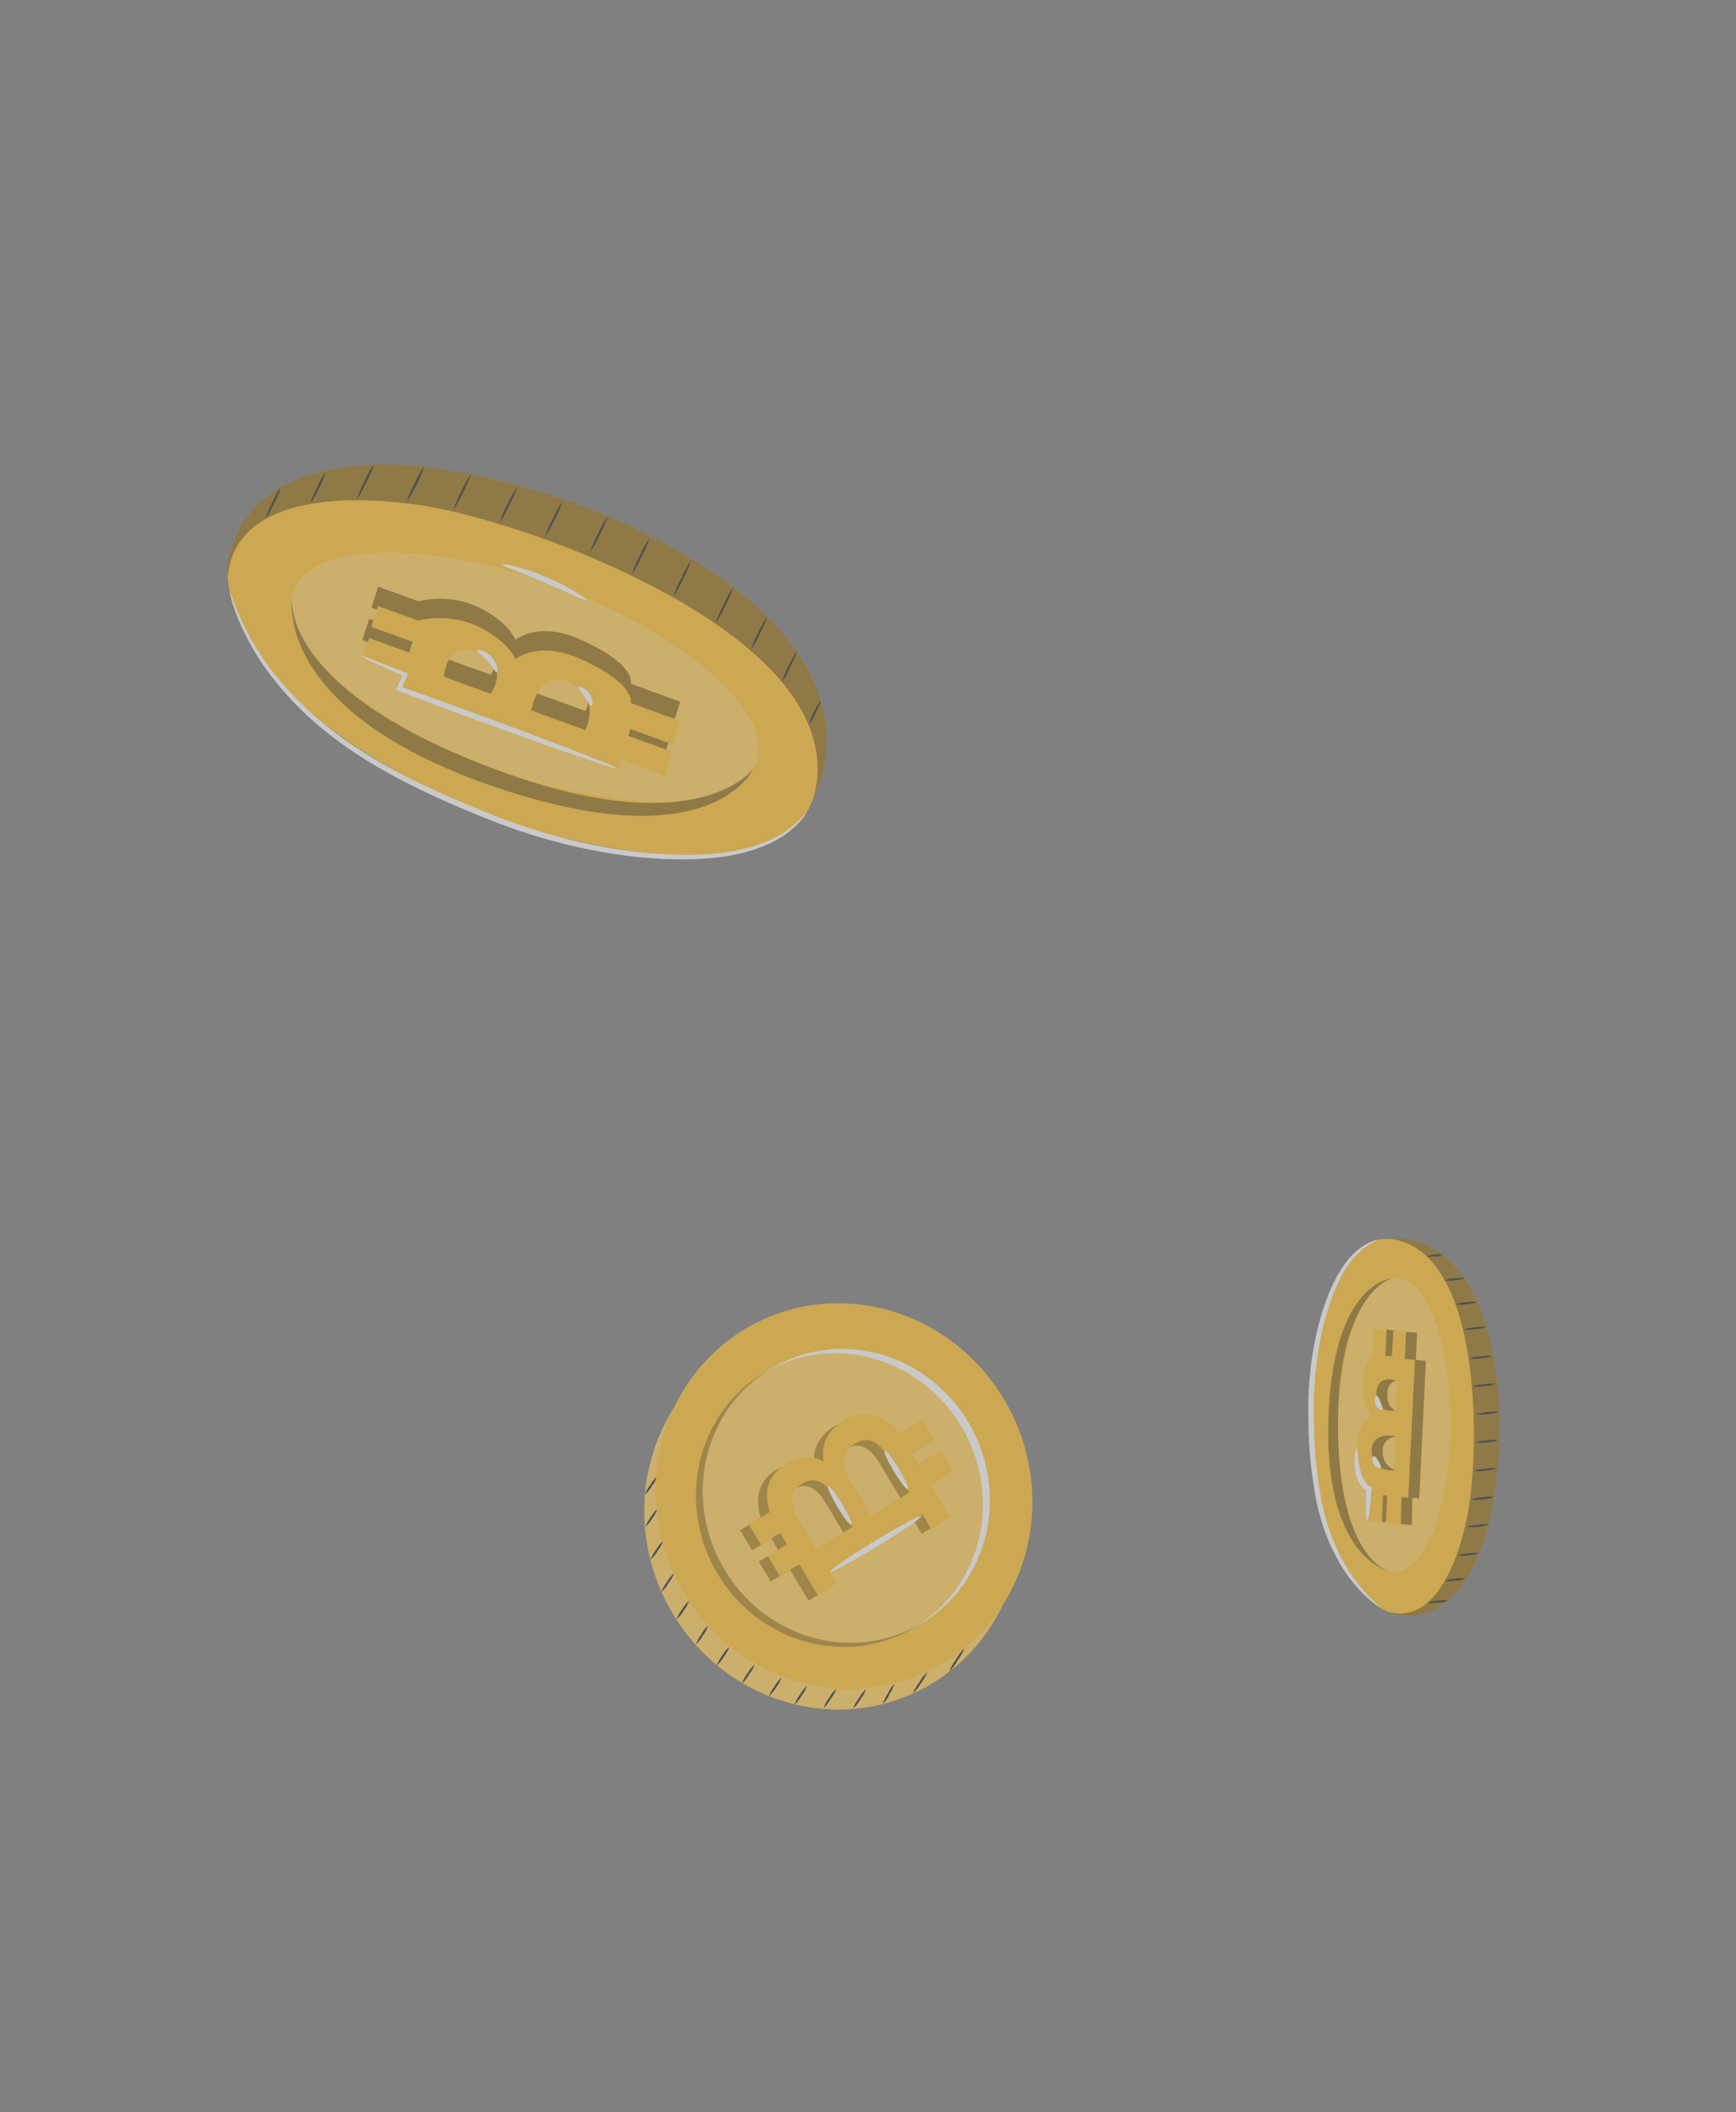 <svg width="268" height="326" viewBox="0 0 268 326" fill="none" xmlns="http://www.w3.org/2000/svg">
<rect x="0" y="0" width="268" height="326" fill="#808080" stroke="none"/>
<g clip-path="url(#clip0_64_2389)">
<g opacity="0.6">
<path d="M35.034 87.702C35.034 87.702 36.563 104.375 81.895 120.776C81.895 120.776 124.699 140.009 127.447 117.12C129.786 97.642 106.461 84.93 92.403 79.072C84.214 75.799 75.708 73.506 67.059 72.24C52.996 70.338 36.954 72.98 35.034 87.702Z" fill="#FFC336"/>
<path opacity="0.4" d="M35.034 87.702C35.034 87.702 36.563 104.375 81.895 120.776C81.895 120.776 124.699 140.009 127.447 117.12C129.786 97.642 106.461 84.93 92.403 79.072C84.214 75.799 75.708 73.506 67.059 72.24C52.996 70.338 36.954 72.98 35.034 87.702Z" fill="black"/>
<path d="M35.174 88.955C35.174 88.955 34.463 110.912 79.82 127.364C79.82 127.364 125.57 142.288 126.221 119.153C126.67 103.306 104.379 91.502 90.322 85.644C82.95 82.559 71.989 78.928 64.125 77.865C50.05 75.949 36.203 77.88 35.174 88.955Z" fill="#FFC336"/>
<path opacity="0.2" d="M85.481 90.324C65.674 83.154 47.591 83.689 45.091 91.518C42.59 99.347 56.62 111.506 76.426 118.675C96.233 125.845 114.316 125.31 116.816 117.481C119.317 109.652 105.287 97.493 85.481 90.324Z" fill="white"/>
<path d="M57.336 93.82L63.712 96.123L63.18 97.789L56.988 95.535L55.95 98.797L62.574 101.195L61.76 103.756L95.398 115.932L95.949 114.206L102.503 116.822L103.707 113.052L97.009 110.628L97.346 109.572L103.85 111.927L105.004 108.315L97.388 105.529C97.388 105.529 98.367 102.67 89.69 98.747C83.082 95.758 79.586 98.761 79.586 98.761C79.586 98.761 78.638 96.101 73.962 93.769C71.012 92.381 67.72 92.045 64.623 92.815L58.377 90.55L57.336 93.82ZM88.003 102.418C92.904 104.633 90.379 109.733 90.379 109.733L82.046 106.721C82.046 106.721 83.105 100.195 88.003 102.418ZM74.173 97.929C78.777 100.113 75.745 104.146 75.745 104.146L68.559 101.549C68.559 101.549 68.886 95.401 74.188 97.922L74.173 97.929Z" fill="#FFC336"/>
<path opacity="0.4" d="M57.336 93.82L63.712 96.123L63.18 97.789L56.988 95.535L55.95 98.797L62.574 101.195L61.76 103.756L95.398 115.932L95.949 114.206L102.503 116.822L103.707 113.052L97.009 110.628L97.346 109.572L103.85 111.927L105.004 108.315L97.388 105.529C97.388 105.529 98.367 102.67 89.69 98.747C83.082 95.758 79.586 98.761 79.586 98.761C79.586 98.761 78.638 96.101 73.962 93.769C71.012 92.381 67.72 92.045 64.623 92.815L58.377 90.55L57.336 93.82ZM88.003 102.418C92.904 104.633 90.379 109.733 90.379 109.733L82.046 106.721C82.046 106.721 83.105 100.195 88.003 102.418ZM74.173 97.929C78.777 100.113 75.745 104.146 75.745 104.146L68.559 101.549C68.559 101.549 68.886 95.401 74.188 97.922L74.173 97.929Z" fill="black"/>
<path d="M57.327 96.759L63.7 99.07L63.17 100.729L56.986 98.491L55.948 101.765L62.576 104.161L61.76 106.716L95.393 118.895L95.945 117.169L102.506 119.787L103.71 116.018L97.012 113.593L97.349 112.538L103.848 114.895L104.999 111.278L97.364 108.514C97.364 108.514 98.346 105.661 89.674 101.735C83.065 98.746 79.57 101.749 79.57 101.749C79.57 101.749 78.622 99.089 73.945 96.757C70.994 95.37 67.702 95.032 64.604 95.798L58.355 93.54L57.327 96.759ZM87.994 105.358C92.892 107.581 90.372 112.678 90.372 112.678L82.014 109.653C82.014 109.653 83.098 103.14 87.994 105.358ZM74.166 100.874C78.77 103.058 75.738 107.091 75.738 107.091L68.554 104.461C68.554 104.461 68.889 98.367 74.181 100.867L74.166 100.874Z" fill="#FFC336"/>
<path d="M35.466 91.302C35.545 91.264 35.946 92.75 37.044 95.255C38.618 98.776 40.682 102.058 43.169 104.996C44.877 107.026 46.739 108.918 48.735 110.652C51.033 112.636 53.471 114.44 56.027 116.051C61.396 119.504 67.797 122.443 74.599 125.204C88.167 130.826 101.551 132.656 110.926 131.705C115.61 131.205 119.233 129.791 121.349 128.248L122.103 127.718L122.722 127.185C122.916 127.02 123.09 126.864 123.255 126.726C123.419 126.588 123.532 126.431 123.659 126.305C123.886 126.028 124.143 125.778 124.424 125.56C124.242 125.872 124.029 126.162 123.786 126.426C123.676 126.563 123.559 126.723 123.402 126.889C123.245 127.055 123.073 127.203 122.892 127.381C122.71 127.559 122.509 127.76 122.289 127.958C122.068 128.155 121.807 128.334 121.539 128.536C119.442 130.203 115.773 131.735 111.005 132.326C101.516 133.455 87.989 131.695 74.294 126.028C67.465 123.261 61.056 120.256 55.608 116.74C53.026 115.094 50.57 113.244 48.262 111.209C46.255 109.429 44.392 107.484 42.693 105.395C40.212 102.384 38.196 99.008 36.718 95.389C36.448 94.753 36.255 94.174 36.085 93.667C35.934 93.246 35.803 92.819 35.693 92.385C35.582 92.032 35.506 91.669 35.466 91.302Z" fill="#FAFAFA"/>
<path opacity="0.4" d="M116.329 118.593C116.329 118.593 110.048 133.179 75.689 121.217C41.331 109.255 45.09 91.519 45.09 91.519C45.09 91.519 42.026 106.193 77.35 119.085C108.109 130.307 116.329 118.593 116.329 118.593Z" fill="black"/>
<path d="M55.696 101.254C56.355 101.378 56.998 101.585 57.613 101.868C58.821 102.322 60.558 103.006 62.692 103.862L62.997 103.985L62.867 104.304L61.943 106.442L61.691 105.931C65.154 107.15 69.371 108.66 73.908 110.324C79.823 112.498 85.142 114.508 89.005 115.994C90.933 116.743 92.487 117.364 93.564 117.8C94.13 117.991 94.672 118.257 95.175 118.589C94.583 118.512 94 118.359 93.44 118.134C92.339 117.786 90.759 117.26 88.817 116.595C84.921 115.252 79.55 113.337 73.639 111.168C69.101 109.505 64.906 107.94 61.472 106.629L61.095 106.485L61.258 106.131L62.303 104.003L62.482 104.442C60.377 103.508 58.676 102.737 57.504 102.182C56.871 101.944 56.264 101.633 55.696 101.254Z" fill="#FAFAFA"/>
<path d="M73.638 100.372C73.669 100.261 73.953 100.217 74.395 100.381C74.959 100.59 75.467 100.938 75.872 101.395C76.283 101.847 76.581 102.393 76.739 102.983C76.847 103.439 76.795 103.731 76.686 103.759C76.447 103.807 76.056 102.862 75.244 101.984C74.433 101.106 73.566 100.611 73.638 100.372Z" fill="#FAFAFA"/>
<path d="M89.353 106.107C89.406 106.004 89.639 106.004 89.984 106.146C90.395 106.364 90.748 106.683 91.01 107.075C91.272 107.466 91.435 107.916 91.482 108.383C91.505 108.74 91.418 108.961 91.302 108.974C91.059 108.991 90.796 108.282 90.3 107.56C89.804 106.838 89.259 106.35 89.353 106.107Z" fill="#FAFAFA"/>
<path d="M77.564 87.128C77.612 86.902 80.736 87.545 84.367 89.095C87.998 90.644 90.675 92.454 90.565 92.654C90.456 92.855 87.629 91.424 84.057 89.908C80.486 88.392 77.497 87.352 77.564 87.128Z" fill="#FAFAFA"/>
<path d="M123.027 100.612C123.013 100.678 122.991 100.742 122.962 100.802L122.758 101.309C122.567 101.74 122.297 102.337 121.976 102.965C121.641 103.776 121.223 104.546 120.728 105.263C120.962 104.413 121.293 103.598 121.716 102.833C122.335 101.568 122.92 100.531 123.027 100.612Z" fill="#263238"/>
<path d="M126.737 108.154C126.728 108.209 126.711 108.262 126.687 108.312L126.52 108.731C126.372 109.077 126.151 109.548 125.91 110.079C125.649 110.736 125.305 111.354 124.888 111.917C125.045 111.223 125.302 110.559 125.65 109.947C126.145 108.902 126.628 108.068 126.737 108.154Z" fill="#263238"/>
<path d="M118.432 95.176C118.141 96.1 117.758 96.989 117.29 97.829C116.909 98.712 116.441 99.552 115.893 100.334C116.188 99.413 116.572 98.526 117.037 97.687C117.418 96.802 117.886 95.961 118.432 95.176Z" fill="#263238"/>
<path d="M113.192 90.655C112.875 91.639 112.465 92.586 111.965 93.483C111.555 94.428 111.059 95.33 110.482 96.176C110.801 95.193 111.212 94.246 111.709 93.348C112.122 92.404 112.618 91.502 113.192 90.655Z" fill="#263238"/>
<path d="M106.685 86.516C106.366 87.501 105.957 88.449 105.461 89.349C105.051 90.295 104.552 91.196 103.971 92.04C104.295 91.057 104.707 90.11 105.203 89.209C105.613 88.264 106.11 87.363 106.685 86.516Z" fill="#263238"/>
<path d="M100.258 83.088C99.941 84.073 99.531 85.022 99.033 85.921C98.624 86.866 98.126 87.766 97.548 88.609C97.869 87.627 98.28 86.68 98.775 85.781C99.186 84.836 99.682 83.935 100.258 83.088Z" fill="#263238"/>
<path d="M93.831 79.66C93.514 80.645 93.104 81.594 92.606 82.493C92.197 83.437 91.7 84.337 91.121 85.181C91.442 84.198 91.853 83.252 92.348 82.353C92.76 81.409 93.257 80.507 93.831 79.66Z" fill="#263238"/>
<path d="M86.857 77.346C86.539 78.329 86.128 79.276 85.63 80.174C85.222 81.119 84.725 82.019 84.144 82.862C84.466 81.879 84.877 80.933 85.371 80.034C85.785 79.091 86.282 78.192 86.857 77.346Z" fill="#263238"/>
<path d="M79.813 75.187C79.49 76.169 79.079 77.115 78.586 78.015C78.177 78.962 77.678 79.863 77.096 80.706C77.42 79.723 77.832 78.776 78.328 77.875C78.735 76.93 79.233 76.03 79.813 75.187Z" fill="#263238"/>
<path d="M72.686 73.196C72.365 74.178 71.954 75.125 71.459 76.024C71.05 76.968 70.552 77.868 69.974 78.712C70.295 77.729 70.706 76.783 71.201 75.884C71.61 74.939 72.107 74.039 72.686 73.196Z" fill="#263238"/>
<path d="M65.528 71.926C65.215 72.916 64.807 73.87 64.311 74.774C63.893 75.706 63.389 76.592 62.806 77.421C63.127 76.439 63.538 75.492 64.033 74.594C64.45 73.658 64.951 72.765 65.528 71.926Z" fill="#263238"/>
<path d="M57.792 71.543C57.472 72.529 57.06 73.479 56.562 74.379C56.155 75.324 55.657 76.225 55.077 77.067C55.401 76.085 55.811 75.139 56.304 74.239C56.716 73.293 57.214 72.39 57.792 71.543Z" fill="#263238"/>
<path d="M50.29 72.844C50.017 73.726 49.656 74.575 49.212 75.376C48.852 76.226 48.403 77.031 47.872 77.777C48.148 76.895 48.512 76.048 48.958 75.247C49.315 74.397 49.762 73.591 50.29 72.844Z" fill="#263238"/>
<path d="M43.372 75.18C43.101 76.063 42.739 76.912 42.293 77.713C41.928 78.556 41.48 79.358 40.956 80.105C41.223 79.22 41.584 78.371 42.035 77.573C42.397 76.728 42.845 75.926 43.372 75.18Z" fill="#263238"/>
<path d="M137.498 206.069C122.217 200.538 105.821 208.604 100.876 224.085C95.932 239.566 104.312 256.601 119.593 262.132C134.875 267.664 151.271 259.598 156.215 244.116C161.159 228.635 152.779 211.601 137.498 206.069Z" fill="#FFC336"/>
<path opacity="0.2" d="M137.498 206.069C122.217 200.538 105.821 208.604 100.876 224.085C95.932 239.566 104.312 256.601 119.593 262.132C134.875 267.664 151.271 259.598 156.215 244.116C161.159 228.635 152.779 211.601 137.498 206.069Z" fill="white"/>
<path d="M100.412 240.755C100.62 240.191 100.916 239.667 101.289 239.205C101.577 238.686 101.948 238.222 102.387 237.832C102.185 238.391 101.896 238.911 101.53 239.372C101.237 239.896 100.859 240.363 100.412 240.755Z" fill="#263238"/>
<path d="M99.65 235.651C99.841 235.112 100.117 234.611 100.469 234.168C100.744 233.672 101.101 233.23 101.526 232.86C101.335 233.4 101.059 233.901 100.707 234.343C100.433 234.84 100.075 235.283 99.65 235.651Z" fill="#263238"/>
<path d="M99.583 230.677C99.768 230.135 100.045 229.633 100.401 229.194C100.674 228.695 101.031 228.251 101.456 227.881C101.27 228.422 100.994 228.924 100.638 229.364C100.363 229.861 100.006 230.305 99.583 230.677Z" fill="#263238"/>
<path d="M102.109 245.722C102.312 245.162 102.601 244.642 102.967 244.181C103.255 243.663 103.626 243.199 104.065 242.808C103.863 243.368 103.573 243.888 103.208 244.349C102.921 244.868 102.549 245.332 102.109 245.722Z" fill="#263238"/>
<path d="M104.428 249.976C104.628 249.417 104.919 248.898 105.287 248.441C105.578 247.924 105.949 247.46 106.386 247.068C106.188 247.63 105.899 248.152 105.531 248.613C105.238 249.127 104.866 249.587 104.428 249.976Z" fill="#263238"/>
<path d="M107.438 253.795C107.632 253.242 107.912 252.727 108.266 252.269C108.544 251.759 108.904 251.303 109.333 250.919C109.142 251.471 108.864 251.985 108.51 252.442C108.23 252.952 107.868 253.41 107.438 253.795Z" fill="#263238"/>
<path d="M110.64 257.094C110.839 256.534 111.129 256.013 111.497 255.554C111.787 255.037 112.158 254.574 112.595 254.181C112.395 254.744 112.104 255.267 111.736 255.729C111.445 256.243 111.075 256.704 110.64 257.094Z" fill="#263238"/>
<path d="M114.549 259.83C114.747 259.268 115.037 258.748 115.406 258.29C115.694 257.771 116.065 257.307 116.505 256.917C116.302 257.474 116.014 257.993 115.652 258.454C115.362 258.974 114.989 259.438 114.549 259.83Z" fill="#263238"/>
<path d="M118.693 261.852C118.899 261.292 119.19 260.771 119.555 260.309C119.842 259.792 120.212 259.329 120.649 258.939C120.447 259.498 120.157 260.018 119.792 260.479C119.504 260.997 119.133 261.461 118.693 261.852Z" fill="#263238"/>
<path d="M122.637 263.127C122.842 262.568 123.133 262.047 123.499 261.585C123.786 261.067 124.155 260.604 124.592 260.214C124.39 260.774 124.101 261.294 123.735 261.755C123.447 262.273 123.076 262.737 122.637 263.127Z" fill="#263238"/>
<path d="M127.122 263.653C127.334 263.073 127.633 262.531 128.008 262.048C128.308 261.513 128.692 261.032 129.144 260.625C128.929 261.203 128.629 261.741 128.252 262.221C127.955 262.759 127.573 263.243 127.122 263.653Z" fill="#263238"/>
<path d="M131.697 263.716C131.909 263.139 132.208 262.602 132.584 262.123C132.889 261.592 133.272 261.112 133.719 260.701C133.51 261.279 133.21 261.817 132.832 262.293C132.533 262.829 132.15 263.31 131.697 263.716Z" fill="#263238"/>
<path d="M136.254 263.031C136.46 262.459 136.73 261.915 137.058 261.409C137.302 260.842 137.646 260.328 138.074 259.892C137.889 260.477 137.629 261.032 137.302 261.543C137.059 262.111 136.702 262.618 136.254 263.031Z" fill="#263238"/>
<path d="M140.896 261.427C141.154 260.784 141.502 260.184 141.93 259.648C142.269 259.057 142.688 258.519 143.175 258.05C142.925 258.689 142.586 259.284 142.166 259.818C141.819 260.414 141.392 260.956 140.896 261.427Z" fill="#263238"/>
<path d="M146.54 258.016C146.809 257.335 147.165 256.696 147.599 256.116C147.952 255.477 148.389 254.892 148.897 254.378C148.628 255.059 148.273 255.699 147.841 256.283C147.486 256.919 147.048 257.502 146.54 258.016Z" fill="#263238"/>
<path d="M151.656 211.403C140.756 198.997 122.356 197.685 110.561 208.472C98.765 219.26 98.039 238.061 108.939 250.467C119.84 262.873 138.239 264.185 150.035 253.398C161.831 242.61 162.557 223.809 151.656 211.403Z" fill="#FFC336"/>
<path opacity="0.2" d="M148.459 220.076C141.981 209.254 128.522 205.466 118.397 211.616C108.272 217.766 105.314 231.525 111.792 242.347C118.269 253.169 131.729 256.957 141.854 250.807C151.979 244.657 154.936 230.898 148.459 220.076Z" fill="white"/>
<path d="M148.373 220.122C151.431 225.217 152.462 231.273 151.244 237.001C150.027 242.728 146.658 247.676 141.854 250.789C142.041 250.697 142.228 250.605 142.398 250.477C147.381 247.45 150.926 242.483 152.251 236.668C152.907 233.79 152.999 230.79 152.52 227.839C152.042 224.889 151.003 222.047 149.464 219.474C147.924 216.902 145.913 214.65 143.546 212.847C141.179 211.044 138.503 209.726 135.669 208.967C132.835 208.208 129.9 208.023 127.031 208.424C124.162 208.824 121.415 209.802 118.948 211.301C118.76 211.393 118.593 211.526 118.421 211.636C123.393 208.812 129.304 208.119 134.897 209.704C140.49 211.289 145.325 215.026 148.373 220.122Z" fill="#FAFAFA"/>
<path opacity="0.3" d="M111.862 242.296C108.806 237.199 107.779 231.142 109 225.415C110.222 219.687 113.595 214.742 118.401 211.632C118.214 211.724 118.026 211.816 117.857 211.944C112.873 214.972 109.329 219.939 108.004 225.753C106.679 231.567 107.681 237.752 110.791 242.947C113.901 248.142 118.863 251.922 124.586 253.454C130.309 254.987 136.323 254.148 141.307 251.12C141.494 251.028 141.661 250.895 141.833 250.785C136.86 253.615 130.944 254.311 125.346 252.726C119.748 251.14 114.91 247.398 111.862 242.296Z" fill="black"/>
<path d="M128.865 220.11C126.228 221.712 125.306 224.066 125.762 226.422C124.102 225.535 121.998 225.547 119.912 226.815C117.311 228.393 116.377 231.019 117.453 234.252L114.25 236.196L116.097 239.279L119.074 237.471L120.117 239.22L117.143 241.033L118.995 244.113L121.969 242.3L123.653 245.113L124.827 247.077L127.784 245.28L126.61 243.315L140.991 234.576L142.288 236.74L145.245 234.942L143.951 232.783L142.267 229.97L145.733 227.864L143.886 224.782L140.425 226.885L139.376 225.138L142.838 223.035L140.996 219.95L137.417 222.124C134.876 218.925 131.871 218.288 128.865 220.11ZM124.286 239.4L121.787 235.24C120.404 232.927 120.544 231.047 122.428 229.904C124.313 228.761 125.999 229.527 127.384 231.845L130.219 236.577L124.62 239.967L124.286 239.4ZM135.767 225.821L138.783 230.87L138.996 231.229L133.136 234.785L129.905 229.385C128.394 226.862 128.477 224.953 130.506 223.719C132.536 222.486 134.256 223.298 135.767 225.821Z" fill="#FFC336"/>
<path opacity="0.3" d="M128.865 220.11C126.228 221.712 125.306 224.066 125.762 226.422C124.102 225.535 121.998 225.547 119.912 226.815C117.311 228.393 116.377 231.019 117.453 234.252L114.25 236.196L116.097 239.279L119.074 237.471L120.117 239.22L117.143 241.033L118.995 244.113L121.969 242.3L123.653 245.113L124.827 247.077L127.784 245.28L126.61 243.315L140.991 234.576L142.288 236.74L145.245 234.942L143.951 232.783L142.267 229.97L145.733 227.864L143.886 224.782L140.425 226.885L139.376 225.138L142.838 223.035L140.996 219.95L137.417 222.124C134.876 218.925 131.871 218.288 128.865 220.11ZM124.286 239.4L121.787 235.24C120.404 232.927 120.544 231.047 122.428 229.904C124.313 228.761 125.999 229.527 127.384 231.845L130.219 236.577L124.62 239.967L124.286 239.4ZM135.767 225.821L138.783 230.87L138.996 231.229L133.136 234.785L129.905 229.385C128.394 226.862 128.477 224.953 130.506 223.719C132.536 222.486 134.256 223.298 135.767 225.821Z" fill="black"/>
<path d="M130.25 219.244C127.607 220.849 126.691 223.2 127.146 225.556C125.487 224.669 123.382 224.681 121.291 225.951C118.696 227.527 117.761 230.154 118.833 233.389L115.625 235.335L117.472 238.418L120.448 236.61L121.497 238.357L118.52 240.164L120.37 243.252L123.374 241.45L125.057 244.263L126.231 246.227L129.188 244.429L128.014 242.465L142.396 233.725L143.693 235.89L146.65 234.092L145.355 231.933L143.674 229.125L147.135 227.022L145.288 223.939L141.827 226.042L140.783 224.293L144.245 222.19L142.398 219.108L138.824 221.279C136.261 218.06 133.256 217.422 130.25 219.244ZM125.67 238.534L123.169 234.357C121.779 232.041 121.921 230.166 123.81 229.021C125.7 227.875 127.38 228.644 128.766 230.962L131.601 235.693L125.997 239.085L125.67 238.534ZM137.151 224.955L140.19 230L140.403 230.359L134.548 233.913L131.287 228.527C129.776 226.003 129.859 224.094 131.893 222.858C133.928 221.622 135.636 222.434 137.146 224.958L137.151 224.955Z" fill="#FFC336"/>
<path d="M142.272 233.996C142.38 234.216 139.347 236.293 135.452 238.66C131.558 241.027 128.299 242.77 128.191 242.55C128.083 242.33 131.121 240.251 135.015 237.884C138.91 235.517 142.149 233.783 142.272 233.996Z" fill="#FAFAFA"/>
<path d="M127.85 229.385C128.061 229.281 129.009 230.499 130 232.14C130.991 233.782 131.617 235.215 131.415 235.34C131.213 235.465 130.256 234.226 129.269 232.582C128.283 230.939 127.648 229.51 127.85 229.385Z" fill="#FAFAFA"/>
<path d="M136.589 223.923C136.801 223.819 137.749 225.037 138.74 226.678C139.731 228.319 140.356 229.753 140.155 229.878C139.953 230.002 138.995 228.764 138.004 227.123C137.013 225.481 136.363 224.06 136.589 223.923Z" fill="#FAFAFA"/>
<path d="M214.989 249.127C214.989 249.127 206.215 244.845 206.578 216.114C206.578 216.114 204.893 188.218 217.955 191.395C229.07 194.093 231.208 209.755 231.509 218.821C231.604 224.079 231.099 229.312 230.004 234.413C228.163 242.646 223.434 251.099 214.989 249.127Z" fill="#FFC336"/>
<path opacity="0.4" d="M214.989 249.127C214.989 249.127 206.215 244.845 206.578 216.114C206.578 216.114 204.893 188.218 217.955 191.395C229.07 194.093 231.208 209.755 231.509 218.821C231.604 224.079 231.099 229.312 230.004 234.413C228.163 242.646 223.434 251.099 214.989 249.127Z" fill="black"/>
<path d="M214.343 248.809C214.343 248.809 202.2 244.678 202.575 215.947C202.575 215.947 203.848 187.289 216.602 191.679C225.345 194.692 227.205 209.588 227.506 218.655C227.663 223.414 227.391 230.296 226.33 234.917C224.507 243.173 220.616 250.495 214.343 248.809Z" fill="#FFC336"/>
<path opacity="0.2" d="M215.579 197.264C210.79 197.05 206.774 207.051 206.609 219.602C206.444 232.153 210.193 242.501 214.983 242.715C219.772 242.929 223.788 232.928 223.953 220.377C224.117 207.826 220.368 197.478 215.579 197.264Z" fill="white"/>
<path d="M213.754 205.148L213.563 209.099C212.449 210.632 211.886 212.522 211.967 214.46C212.162 217.542 213.391 218.685 213.391 218.685C213.391 218.685 210.983 219.933 211.109 224.255C211.262 229.9 213.029 230.022 213.029 230.022L212.798 234.851L215.006 235.036L215.203 230.923L215.841 230.977L215.64 235.207L217.961 235.399L218.029 231.197L219.098 231.307L220.122 210.035L218.56 209.908L218.764 205.721L216.769 205.558L216.58 209.464L215.561 209.381L215.75 205.475L213.754 205.148ZM217.117 221.821L216.861 227.107C216.861 227.107 213.549 227.338 213.462 224.14C213.375 220.942 217.117 221.821 217.117 221.821ZM217.365 213.235L217.157 217.785C217.157 217.785 214.304 218.553 214.172 215.523C214.001 212.042 217.365 213.235 217.365 213.235Z" fill="#FFC336"/>
<path opacity="0.4" d="M213.754 205.148L213.563 209.099C212.449 210.632 211.886 212.522 211.967 214.46C212.162 217.542 213.391 218.685 213.391 218.685C213.391 218.685 210.983 219.933 211.109 224.255C211.262 229.9 213.029 230.022 213.029 230.022L212.798 234.851L215.006 235.036L215.203 230.923L215.841 230.977L215.64 235.207L217.961 235.399L218.029 231.197L219.098 231.307L220.122 210.035L218.56 209.908L218.764 205.721L216.769 205.558L216.58 209.464L215.561 209.381L215.75 205.475L213.754 205.148ZM217.117 221.821L216.861 227.107C216.861 227.107 213.549 227.338 213.462 224.14C213.375 220.942 217.117 221.821 217.117 221.821ZM217.365 213.235L217.157 217.785C217.157 217.785 214.304 218.553 214.172 215.523C214.001 212.042 217.365 213.235 217.365 213.235Z" fill="black"/>
<path d="M212.073 205.028L211.882 208.979C210.769 210.511 210.208 212.4 210.291 214.338C210.486 217.419 211.713 218.557 211.713 218.557C211.713 218.557 209.305 219.805 209.431 224.128C209.579 229.775 211.348 229.889 211.348 229.889L211.113 234.721L213.325 234.903L213.52 230.785L214.158 230.839L213.952 235.071L216.276 235.256L216.344 231.054L217.408 231.166L218.439 209.898L216.872 209.772L217.073 205.581L215.084 205.415L214.89 209.324L213.878 209.243L214.07 205.209L212.073 205.028ZM215.434 221.696L215.168 226.987C215.168 226.987 211.859 227.223 211.765 224.022C211.67 220.821 215.434 221.696 215.434 221.696ZM215.682 213.109L215.474 217.66C215.474 217.66 212.622 218.428 212.487 215.406C212.323 211.915 215.682 213.109 215.682 213.109Z" fill="#FFC336"/>
<path d="M213.11 248.144C213.11 248.144 212.902 248.056 212.538 247.79C212.362 247.667 212.148 247.518 211.909 247.318C211.67 247.118 211.383 246.897 211.087 246.617C209.388 245.061 207.938 243.243 206.792 241.231C205.991 239.847 205.302 238.4 204.731 236.906C204.09 235.19 203.58 233.429 203.205 231.639C202.42 227.562 202.013 223.43 201.99 219.298C201.716 210.447 203.562 202.498 206.174 197.413C207.487 194.86 209.121 193.122 210.487 192.304C210.664 192.217 210.809 192.101 210.954 192.011L211.392 191.795C211.621 191.676 211.861 191.581 212.11 191.512C212.303 191.426 212.511 191.377 212.724 191.369C212.764 191.451 211.908 191.687 210.665 192.592C208.958 193.942 207.602 195.699 206.708 197.716C204.293 202.755 202.555 210.562 202.849 219.314C202.867 223.414 203.247 227.515 203.983 231.568C204.337 233.302 204.814 235.011 205.41 236.681C205.94 238.147 206.58 239.573 207.323 240.944C208.403 242.935 209.747 244.768 211.317 246.389C212.44 247.553 213.162 248.087 213.11 248.144Z" fill="#FAFAFA"/>
<path opacity="0.4" d="M214.866 197.313C214.866 197.313 205.594 197.826 205.064 219.502C204.534 241.179 214.963 242.734 214.963 242.734C214.963 242.734 206.326 241.429 206.558 219.021C206.778 199.499 214.866 197.313 214.866 197.313Z" fill="black"/>
<path d="M226.065 197.287C226.115 197.389 225.412 197.538 224.577 197.619C224.07 197.715 223.547 197.712 223.036 197.608C223.516 197.425 224.025 197.329 224.542 197.324C225.044 197.247 225.556 197.234 226.065 197.287Z" fill="#263238"/>
<path d="M222.708 193.645C222.758 193.748 222.191 193.9 221.516 193.946C220.842 193.992 220.283 193.987 220.28 193.919C220.657 193.744 221.07 193.658 221.489 193.667C221.89 193.595 222.301 193.588 222.708 193.645Z" fill="#263238"/>
<path d="M228.061 200.97C227.528 201.176 226.963 201.289 226.389 201.302C225.834 201.41 225.262 201.421 224.698 201.334C225.23 201.128 225.795 201.015 226.369 201.001C226.924 200.892 227.496 200.881 228.061 200.97Z" fill="#263238"/>
<path d="M229.471 204.82C228.906 205.029 228.309 205.142 227.704 205.156C227.109 205.272 226.497 205.288 225.891 205.202C227.048 204.881 228.254 204.754 229.461 204.825L229.471 204.82Z" fill="#263238"/>
<path d="M230.39 209.312C229.825 209.521 229.228 209.634 228.623 209.648C228.027 209.761 227.416 209.777 226.81 209.694C227.376 209.488 227.972 209.375 228.578 209.358C229.173 209.244 229.785 209.228 230.39 209.312Z" fill="#263238"/>
<path d="M230.939 213.611C230.374 213.819 229.777 213.933 229.171 213.947C228.576 214.06 227.965 214.075 227.359 213.993C227.925 213.787 228.521 213.674 229.127 213.657C229.722 213.542 230.334 213.527 230.939 213.611Z" fill="#263238"/>
<path d="M231.498 217.905C230.933 218.114 230.336 218.227 229.73 218.241C229.135 218.354 228.523 218.37 227.918 218.287C229.078 217.965 230.286 217.836 231.498 217.905Z" fill="#263238"/>
<path d="M231.316 222.285C230.752 222.493 230.156 222.608 229.551 222.625C228.956 222.737 228.344 222.753 227.739 222.672C228.303 222.463 228.899 222.348 229.504 222.331C230.099 222.219 230.71 222.204 231.316 222.285Z" fill="#263238"/>
<path d="M231.047 226.674C229.889 226.995 228.682 227.123 227.472 227.054C228.037 226.846 228.634 226.732 229.24 226.718C229.834 226.606 230.444 226.592 231.047 226.674Z" fill="#263238"/>
<path d="M230.674 231.077C230.108 231.283 229.512 231.396 228.907 231.413C228.312 231.526 227.7 231.542 227.094 231.459C227.66 231.253 228.257 231.14 228.862 231.124C229.457 231.009 230.069 230.993 230.674 231.077Z" fill="#263238"/>
<path d="M229.885 235.33C228.727 235.65 227.52 235.778 226.31 235.709C226.876 235.504 227.473 235.391 228.078 235.374C228.671 235.26 229.282 235.245 229.885 235.33Z" fill="#263238"/>
<path d="M228.499 239.735C227.34 240.056 226.133 240.184 224.924 240.115C225.489 239.91 226.086 239.796 226.691 239.779C227.285 239.666 227.895 239.651 228.499 239.735Z" fill="#263238"/>
<path d="M226.243 243.667C225.743 243.863 225.212 243.969 224.673 243.981C224.142 244.085 223.595 244.092 223.056 244.002C223.551 243.809 224.077 243.705 224.611 243.694C225.146 243.584 225.699 243.575 226.243 243.667Z" fill="#263238"/>
<path d="M223.542 247.054C223.042 247.251 222.511 247.357 221.972 247.369C221.442 247.473 220.896 247.479 220.359 247.387C220.859 247.19 221.39 247.084 221.929 247.072C222.458 246.967 223.005 246.961 223.542 247.054Z" fill="#263238"/>
<path d="M212.105 224.776C212.35 224.776 212.563 225.148 212.804 225.538C213.045 225.928 213.261 226.305 213.146 226.52C213.086 226.62 212.915 226.634 212.709 226.563C212.445 226.441 212.221 226.239 212.07 225.984C211.918 225.73 211.846 225.436 211.864 225.143C211.886 224.916 211.991 224.781 212.105 224.776Z" fill="#FAFAFA"/>
<path d="M212.562 215.471C212.799 215.519 212.937 215.972 213.139 216.458C213.341 216.943 213.537 217.355 213.388 217.549C213.317 217.641 213.152 217.665 212.928 217.508C212.666 217.325 212.462 217.066 212.342 216.766C212.223 216.467 212.195 216.139 212.26 215.828C212.33 215.572 212.442 215.427 212.562 215.471Z" fill="#FAFAFA"/>
<path d="M209.427 223.584C209.471 223.562 209.517 223.768 209.579 224.055L209.708 225.263C209.77 225.853 209.874 226.439 210.02 227.016C210.178 227.696 210.473 228.339 210.887 228.902C210.974 229.018 211.072 229.126 211.179 229.223C211.265 229.301 211.359 229.37 211.458 229.429L211.761 229.585L211.749 229.87C211.574 232.612 211.3 234.679 211.078 234.649C210.855 234.619 210.79 232.534 210.887 229.786L211.17 230.225C210.97 230.135 210.785 230.011 210.623 229.858C210.47 229.731 210.331 229.586 210.209 229.427C209.712 228.756 209.376 227.977 209.232 227.155C209.131 226.549 209.093 225.934 209.12 225.323C209.124 224.894 209.168 224.468 209.253 224.051C209.292 223.745 209.367 223.575 209.427 223.584Z" fill="#FAFAFA"/>
</g>
</g>
<defs>
<clipPath id="clip0_64_2389">
<rect width="285.114" height="156.936" fill="white" transform="translate(126.421 325.108) rotate(-116.195)"/>
</clipPath>
</defs>
</svg>
